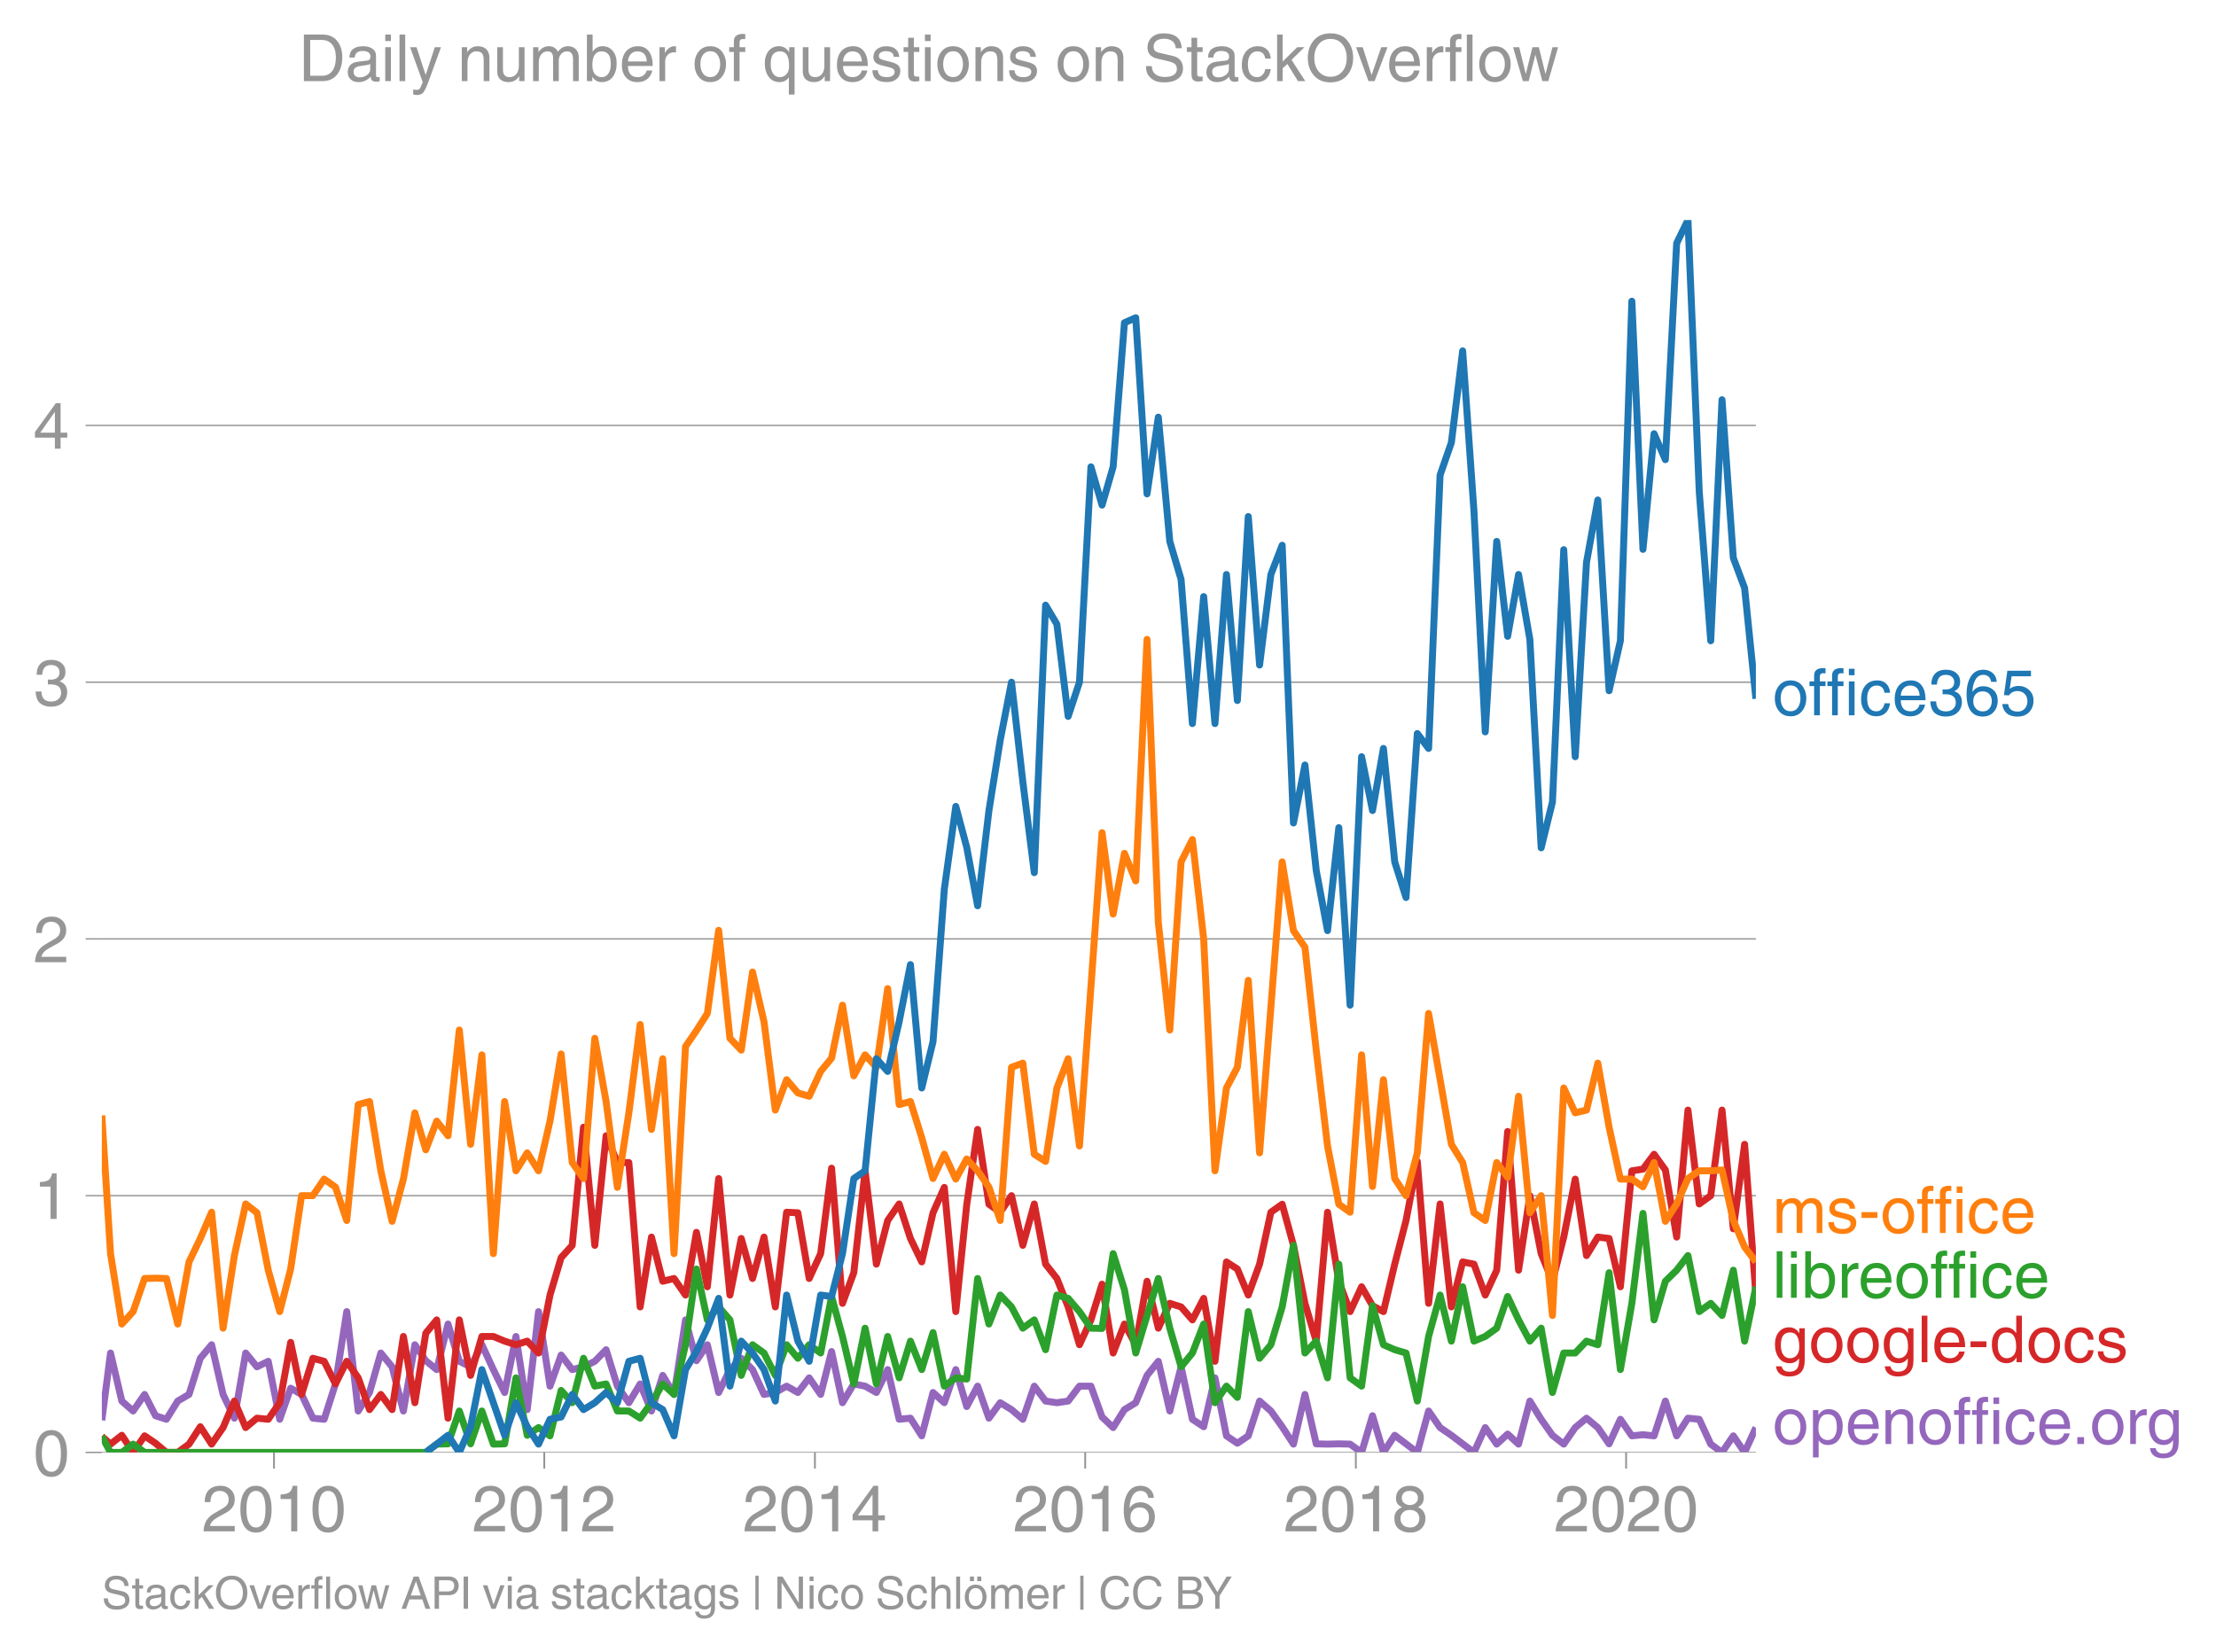 <svg height="475.651" viewBox="0 0 478.446 356.738" width="637.928" xmlns="http://www.w3.org/2000/svg" xmlns:xlink="http://www.w3.org/1999/xlink"><defs><style>*{stroke-linecap:butt;stroke-linejoin:round}</style></defs><g id="figure_1"><path d="M0 356.738h478.446V0H0z" fill="none" id="patch_1"/><g id="axes_1"><path d="M21.985 313.628h357.12V47.516H21.985z" fill="none" id="patch_2"/><path clip-path="url(#pd459e8fe12)" d="M21.985 306.698l1.88-14.53 2.437 10.372 2.438 2.146 2.478-3.576 2.358 4.598 2.357.767 2.44-3.935 2.438-1.43 2.438-7.81 2.438-2.92 2.478 10.73 2.438 5.126 2.44-14.068 2.436 2.98 2.438-1.192 2.478 12.519 2.358-6.707 2.357 1.342 2.44 5.126 2.438.239 2.438-7.63 2.438-15.62 2.478 21.461 2.438-3.994 2.44-8.524 2.436 2.98 2.438 9.538 2.478-14.307 2.358 3.45 2.357 1.915 2.44-9.836 2.438 8.048 2.438 1.192 2.438-4.769 2.478 5.365 2.438 4.948 2.44-12.101 2.436 15.797 2.438-21.162 2.478 16.095 2.399-6.722 2.396 3.145 2.44-.596 2.438-1.192 2.438-2.504 2.438 7.87 2.478 3.576 2.438-4.054 2.44 5.842 2.436-7.69 2.438 4.114 2.479-16.096 2.358 8.814 2.356-3.449 2.44 10.313 2.438-4.948 2.438-2.444 2.438 2.444 2.478 5.366 2.438-.418 2.44-1.37 2.436 1.37 2.439-3.16 2.478 3.578 2.358-9.262 2.356 11.05 2.44-4.054 2.438.477 2.438 1.371 2.438-4.948 2.478 10.73 2.438-.238 2.44 3.815 2.437-9.359 2.438 2.206 2.478-7.154 2.358 7.984 2.356-4.407 2.44 6.915 2.438-3.338 2.438 1.49 2.438 2.087 2.478-7.154 2.439 3.22 2.44.357 2.436-.358 2.438-3.219h2.478l2.398 6.66 2.396 2.282 2.44-3.875 2.438-1.49 2.438-5.902 2.438-3.04 2.479 10.73 2.438-9.538 2.44 11.327 2.436 1.61 2.438-10.552 2.478 12.518 2.358 1.597 2.357-1.597 2.44-7.51 2.437 2.145 2.439 3.398 2.438 3.756 2.478-10.73 2.438 10.67 2.44.06 2.436-.06 2.438.06 2.478 1.788 2.358-7.92 2.357 7.92 2.44-3.696 4.876 3.696 2.438-8.942 2.478 3.577 2.438 1.67 4.876 3.695 2.438-5.365 2.478 3.577 2.358-2.172 2.357 2.172 2.44-9.3 2.438 3.935 2.438 3.457 2.438 1.908 2.478-3.577 2.438-2.027 2.44 2.027 2.436 3.517 2.438-5.305 2.478 3.576 2.398-.246 2.397.246 2.44-7.51 2.438 7.51 2.438-3.815 2.438.239 2.478 5.365 2.438 1.788 2.44-3.577 2.436 3.577 2.438-5.365h0" fill="none" stroke="#9467bd" stroke-linecap="square" stroke-width="1.5" id="line2d_1"/><g id="matplotlib.axis_1"><g id="xtick_1"><g id="line2d_2"><defs><path d="M0 0v3.5" id="me6e9d4832b" stroke="#969696" stroke-width=".4"/></defs><use x="59.156" xlink:href="#me6e9d4832b" y="313.628" fill="#969696" stroke="#969696" stroke-width=".4"/></g><g transform="matrix(.14 0 0 -.14 43.586 330.678)" fill="#969696" id="text_1"><defs><path d="M4.39 45.125q0 12.39 6.391 18.781 6.406 6.407 17.938 6.407 9.656 0 15.812-5.86 6.157-5.86 6.157-15.14 0-7.22-3.547-12.188-3.532-4.953-10.422-8.703l-12.11-6.64Q13.922 15.921 12.5 8.296h38.188V0H2.593q.39 9.906 4.297 16.5 3.906 6.594 12.203 11.375l12.593 7.328q5.032 2.89 7.329 5.984 2.297 3.094 2.297 8.516 0 5.375-3.766 9.031-3.75 3.672-10.156 3.672-7.078 0-10.594-4.672-3.516-4.656-3.61-12.609z" id="HelveticaWorld-Regular-50"/><path d="M42.484 34.188q0 14.109-3.734 21.156-3.734 7.062-10.969 7.062-7.078 0-10.89-7.062-3.797-7.047-3.797-21.157 0-13.671 3.75-20.937Q20.609 6 27.78 6q7.235 0 10.969 7 3.734 7.016 3.734 21.188zm9.422 0q0-17.297-6.25-26.704-6.25-9.39-17.875-9.39-12.062 0-18.062 9.734-6 9.75-6 26.36 0 17.03 6.14 26.578 6.157 9.547 17.922 9.547 11.625 0 17.875-9.5t6.25-26.626z" id="HelveticaWorld-Regular-48"/><path d="M35.89 0h-9.374v49.906H10.109v6.985q8.594.28 12.782 2.75Q27.094 62.109 29 70.313h6.89z" id="HelveticaWorld-Regular-49"/></defs><use xlink:href="#HelveticaWorld-Regular-50"/><use x="55.615" xlink:href="#HelveticaWorld-Regular-48"/><use x="111.23" xlink:href="#HelveticaWorld-Regular-49"/><use x="166.846" xlink:href="#HelveticaWorld-Regular-48"/></g></g><g id="xtick_2"><use x="117.51" xlink:href="#me6e9d4832b" y="313.628" fill="#969696" stroke="#969696" stroke-width=".4" id="line2d_3"/><g transform="matrix(.14 0 0 -.14 101.94 330.678)" fill="#969696" id="text_2"><use xlink:href="#HelveticaWorld-Regular-50"/><use x="55.615" xlink:href="#HelveticaWorld-Regular-48"/><use x="111.23" xlink:href="#HelveticaWorld-Regular-49"/><use x="166.846" xlink:href="#HelveticaWorld-Regular-50"/></g></g><g id="xtick_3"><use x="175.945" xlink:href="#me6e9d4832b" y="313.628" fill="#969696" stroke="#969696" stroke-width=".4" id="line2d_4"/><g transform="matrix(.14 0 0 -.14 160.374 330.678)" fill="#969696" id="text_3"><defs><path d="M10.594 24.703h22.61v31.89h-.188zM42 17.093V0h-8.797v17.094H2.484v8.593L34.72 70.314H42v-45.61h10.297v-7.61z" id="HelveticaWorld-Regular-52"/></defs><use xlink:href="#HelveticaWorld-Regular-50"/><use x="55.615" xlink:href="#HelveticaWorld-Regular-48"/><use x="111.23" xlink:href="#HelveticaWorld-Regular-49"/><use x="166.846" xlink:href="#HelveticaWorld-Regular-52"/></g></g><g id="xtick_4"><use x="234.299" xlink:href="#me6e9d4832b" y="313.628" fill="#969696" stroke="#969696" stroke-width=".4" id="line2d_5"/><g transform="matrix(.14 0 0 -.14 218.728 330.678)" fill="#969696" id="text_4"><defs><path d="M14.11 21.578q0-6.875 4.093-11.234Q22.313 6 28.906 6q6.297 0 10.032 4.438 3.734 4.453 3.734 11.687 0 6.297-3.688 10.547-3.687 4.25-10.468 4.25-6.594 0-10.5-4.156-3.907-4.157-3.907-11.188zM41.702 51.61q-.984 5.375-3.984 8.078-3 2.72-8.125 2.72-8.11 0-12.36-7.923-4.25-7.906-4.343-18.109l.203-.188q5.61 8.641 16.687 8.641 8.844 0 15.438-5.86 6.593-5.859 6.593-16.452 0-10.5-6.25-17.47-6.25-6.952-16.843-6.952-12.219 0-18.563 8.687-6.344 8.703-6.344 25.938 0 16.593 6.485 27.093 6.5 10.5 19.484 10.5 8.407 0 14.219-5.015 5.813-5 6.297-13.688z" id="HelveticaWorld-Regular-54"/></defs><use xlink:href="#HelveticaWorld-Regular-50"/><use x="55.615" xlink:href="#HelveticaWorld-Regular-48"/><use x="111.23" xlink:href="#HelveticaWorld-Regular-49"/><use x="166.846" xlink:href="#HelveticaWorld-Regular-54"/></g></g><g id="xtick_5"><use x="292.733" xlink:href="#me6e9d4832b" y="313.628" fill="#969696" stroke="#969696" stroke-width=".4" id="line2d_6"/><g transform="matrix(.14 0 0 -.14 277.162 330.678)" fill="#969696" id="text_5"><defs><path d="M27.594 40.578q5.422 0 8.953 3.094 3.547 3.11 3.547 8.234 0 4.594-3.407 7.547-3.39 2.953-9.687 2.953-5.61 0-8.672-3.11-3.047-3.093-3.047-7.874 0-5.125 3.813-7.984 3.812-2.86 8.5-2.86zm.093-7.562q-6.78 0-10.64-3.766-3.86-3.766-3.86-9.234 0-6.297 3.907-10.157Q21 6 28.219 6q6.406 0 10.234 3.86 3.828 3.859 3.828 10.265 0 5.469-3.828 9.172-3.828 3.719-10.766 3.719zM49.22 52.203q0-10.594-9.032-14.797 6.204-2.781 8.86-7.36 2.656-4.562 2.656-9.733 0-10.016-6.453-16.125-6.438-6.094-17.375-6.094-9.563 0-16.813 5.25-7.25 5.25-7.25 17.062 0 11.922 11.907 16.907-9.516 3.796-9.516 13.671 0 8.297 5.64 13.813 5.641 5.516 15.641 5.516 10.016 0 15.875-5.204 5.86-5.203 5.86-12.906z" id="HelveticaWorld-Regular-56"/></defs><use xlink:href="#HelveticaWorld-Regular-50"/><use x="55.615" xlink:href="#HelveticaWorld-Regular-48"/><use x="111.23" xlink:href="#HelveticaWorld-Regular-49"/><use x="166.846" xlink:href="#HelveticaWorld-Regular-56"/></g></g><g id="xtick_6"><use x="351.087" xlink:href="#me6e9d4832b" y="313.628" fill="#969696" stroke="#969696" stroke-width=".4" id="line2d_7"/><g transform="matrix(.14 0 0 -.14 335.517 330.678)" fill="#969696" id="text_6"><use xlink:href="#HelveticaWorld-Regular-50"/><use x="55.615" xlink:href="#HelveticaWorld-Regular-48"/><use x="111.23" xlink:href="#HelveticaWorld-Regular-50"/><use x="166.846" xlink:href="#HelveticaWorld-Regular-48"/></g></g></g><g id="matplotlib.axis_2"><g id="ytick_1"><path clip-path="url(#pd459e8fe12)" d="M21.985 313.628h357.12" fill="none" stroke="#969696" stroke-linecap="square" stroke-width=".3" id="line2d_8"/><g id="line2d_9"><defs><path d="M0 0h-3.5" id="m30307873fc" stroke="#969696" stroke-width=".3"/></defs><use x="21.985" xlink:href="#m30307873fc" y="313.628" fill="#969696" stroke="#969696" stroke-width=".3"/></g><use xlink:href="#HelveticaWorld-Regular-48" transform="matrix(.14 0 0 -.14 7.2 318.653)" fill="#969696" id="text_7"/></g><g id="ytick_2"><path clip-path="url(#pd459e8fe12)" d="M21.985 258.188h357.12" fill="none" stroke="#969696" stroke-linecap="square" stroke-width=".3" id="line2d_10"/><use x="21.985" xlink:href="#m30307873fc" y="258.188" fill="#969696" stroke="#969696" stroke-width=".3" id="line2d_11"/><use xlink:href="#HelveticaWorld-Regular-49" transform="matrix(.14 0 0 -.14 7.2 263.213)" fill="#969696" id="text_8"/></g><g id="ytick_3"><path clip-path="url(#pd459e8fe12)" d="M21.985 202.748h357.12" fill="none" stroke="#969696" stroke-linecap="square" stroke-width=".3" id="line2d_12"/><use x="21.985" xlink:href="#m30307873fc" y="202.748" fill="#969696" stroke="#969696" stroke-width=".3" id="line2d_13"/><use xlink:href="#HelveticaWorld-Regular-50" transform="matrix(.14 0 0 -.14 7.2 207.773)" fill="#969696" id="text_9"/></g><g id="ytick_4"><path clip-path="url(#pd459e8fe12)" d="M21.985 147.308h357.12" fill="none" stroke="#969696" stroke-linecap="square" stroke-width=".3" id="line2d_14"/><use x="21.985" xlink:href="#m30307873fc" y="147.308" fill="#969696" stroke="#969696" stroke-width=".3" id="line2d_15"/><g transform="matrix(.14 0 0 -.14 7.2 152.333)" fill="#969696" id="text_10"><defs><path d="M22.406 39.984q2.203-.187 4.594-.187 6.203 0 9.781 2.86 3.594 2.859 3.594 8.656 0 4.687-3.344 7.89-3.343 3.203-9.64 3.203-6.985 0-10.235-4.11-3.234-4.093-3.437-10.983h-8.64q0 10.984 5.765 16.984 5.765 6.016 16.937 6.016 9.922 0 15.828-5.11 5.907-5.094 5.907-13.39 0-10.704-9.032-14.5v-.204q11.72-4 11.72-16.406 0-9.906-6.595-16.265-6.593-6.344-18.703-6.344-9.906 0-16.312 5.203Q4.204 8.5 3.422 21.484H12.5q.203-8.109 4-11.797Q20.313 6 27.484 6q6.938 0 11.141 3.86 4.203 3.859 4.203 9.718 0 6.406-4.016 9.672-4 3.266-12.39 3.266-2 0-4.016-.094z" id="HelveticaWorld-Regular-51"/></defs><use xlink:href="#HelveticaWorld-Regular-51"/></g></g><g id="ytick_5"><path clip-path="url(#pd459e8fe12)" d="M21.985 91.868h357.12" fill="none" stroke="#969696" stroke-linecap="square" stroke-width=".3" id="line2d_16"/><use x="21.985" xlink:href="#m30307873fc" y="91.868" fill="#969696" stroke="#969696" stroke-width=".3" id="line2d_17"/><use xlink:href="#HelveticaWorld-Regular-52" transform="matrix(.14 0 0 -.14 7.2 96.893)" fill="#969696" id="text_11"/></g></g><path clip-path="url(#pd459e8fe12)" d="M21.985 310.163l1.88 1.677 2.437-1.908 2.438 3.696 2.478-3.577 2.358 1.597 2.357 1.98h2.44l2.438-1.788 2.438-3.756 2.438 3.756 2.478-3.577 2.438-5.723 2.44 5.723 2.436-2.027 2.438.239 2.478-3.577 2.358-13.03 2.357 11.242 2.44-7.81 2.438.656 2.438 4.888 2.438-4.888 2.478 3.577 2.438 6.855 2.44-3.278 2.436 3.278 2.438-15.797 2.478 14.307 2.358-15.01 2.357-2.874 2.44 21.222 2.438-21.222 2.438 11.982 2.438-8.405h2.478l2.438 1.013 2.44.775 2.436-.775 2.438 2.564 2.478-12.52 2.399-8.078 2.396-2.651 2.44-25.515 2.438 25.515 2.438-23.667 2.438 5.783h2.478l2.438 31.177 2.44-15.082 2.436 9.538 2.438-.596 2.479 3.577 2.358-13.54 2.356 11.752 2.44-23.369 2.438 25.157 2.438-12.22 2.438 8.643 2.478-8.942 2.438 15.082 2.44-20.447 2.436.12 2.439 14.187 2.478-5.365 2.358-18.459 2.356 29.19 2.44-6.618 2.438-21.997 2.438 20.15 2.438-9.42 2.478-3.576 2.438 7.451 2.44 5.067 2.437-10.61 2.438-5.485 2.478 26.826 2.358-23.058 2.356-16.287 2.44 16.155 2.438 1.729 2.438-3.577 2.438 10.73 2.478-8.941 2.439 12.995 2.44 3.1 2.436 6.14 2.438 8.167 2.478-5.365 2.398-7.709 2.396 14.863 2.44-6.26 2.438 4.471 2.438-13.71 2.438 10.133 2.479-5.365 2.438.775 2.44 2.802 2.436-4.65 2.438 13.592 2.478-21.46 2.358 1.532 2.357 5.62 2.44-6.676 2.437-11.207 2.439-1.729 2.438 8.883 2.478 12.518 2.438 8.167 2.44-27.839 2.436 14.903 2.438 6.558 2.478-5.365 2.358 4.087 2.357 1.278 2.44-10.254 2.438-9.419 2.438-12.757 2.438 30.641 2.478-21.46 2.438 22.235 2.44-9.717 2.436.477 2.438 6.677 2.478-5.365 2.358-29.956 2.357 29.956 2.44-16.096 2.438 12.519 2.438 5.961 2.438-9.538 2.478-12.519 2.438 16.513 2.44-3.994 2.436.298 2.438 10.433 2.478-25.038 2.398-.37 2.397-3.207 2.44 3.398 2.438 14.486 2.438-27.422 2.438 20.269 2.478-1.789 2.438-18.48 2.44 25.634 2.436-18.242 2.438 32.549h0" fill="none" stroke="#d62728" stroke-linecap="square" stroke-width="1.5" id="line2d_18"/><path clip-path="url(#pd459e8fe12)" d="M21.985 310.163l1.88 3.465h2.437l2.438-1.788 2.478 1.788H91.93l2.357-1.788 2.44-.06 2.438-7.094 2.438 7.094 2.438-7.094 2.478 7.154 2.438-.06 2.44-14.247 2.436 12.4 2.438-1.67 2.478 1.788 2.399-9.805 2.396 2.652 2.44-9.598 2.438 6.021 2.438-.477 2.438 5.842h2.478l2.438 1.55 2.44-3.338 2.436-4.054 2.438 2.266 2.479-10.73 2.358-16.352 2.356 10.986 2.44-2.802 2.438 2.802 2.438 11.982 2.438-6.617 2.478 1.789 2.438 4.828 2.44-6.617 2.436 2.921 2.439-2.92 2.478 1.788 2.358-12.2 2.356 8.623 2.44 10.253 2.438-12.042 2.438 12.042 2.438-10.253 2.478 8.942 2.438-7.929 2.44 6.14 2.437-7.988 2.438 11.565 2.478-1.788 2.358.255 2.356-21.716 2.44 9.836 2.438-6.26 2.438 2.564 2.438 4.59 2.478-1.788 2.439 6.438 2.44-11.803 2.436.715 2.438 2.862 2.478 3.576 2.398.062 2.396-16.157 2.44 7.81 2.438 13.65 4.876-16.095 2.479 10.73 2.438 8.346 2.44-2.98 2.436-6.26 2.438 16.99 2.478-3.577 2.358 2.427 2.357-18.522 2.44 10.074 2.437-2.92 2.439-8.168 2.438-13.293 2.478 23.249 2.438-2.564 2.44 7.929 2.436-24.56 2.438 24.56 2.478 1.788 2.358-17.373 2.357 8.431 2.44 1.073 2.438.716 2.438 10.372 2.438-13.95 2.478-8.941 2.438 9.955 2.44-11.743 2.436 11.743 2.438-1.013 2.478-1.789 2.358-6.834 2.357 5.046 2.44 4.59 2.438-2.802 2.438 13.89 2.438-8.524h2.478l2.438-2.564 2.44.775 2.436-15.559 2.438 20.924 2.478-14.307 2.398-19.425 2.397 23.002 2.44-8.346 2.438-2.384 2.438-3.16 2.438 12.102 2.478-1.789 2.438 2.623 2.44-9.776 2.436 15.32 2.438-11.743h0" fill="none" stroke="#2ca02c" stroke-linecap="square" stroke-width="1.5" id="line2d_19"/><g transform="matrix(.14 0 0 -.14 382.677 154.46)" fill="#1f77b4" id="text_12"><defs><path d="M12.703 26.219q0-8.735 3.953-14.375 3.953-5.64 11.219-5.64 7.531 0 11.438 5.905 3.906 5.907 3.906 14.11 0 8.297-3.907 14.078-3.906 5.797-11.437 5.797-6.969 0-11.078-5.453-4.094-5.438-4.094-14.422zm-8.984 0q0 11.672 6.484 19.625 6.5 7.968 17.672 7.968 11.438 0 17.875-8.062 6.453-8.047 6.453-19.531 0-11.516-6.406-19.625-6.39-8.11-17.922-8.11-11.078 0-17.625 7.86-6.531 7.86-6.531 19.875z" id="HelveticaWorld-Regular-111"/><path d="M17.188 45.016V0H8.405v45.016H1.22v7.28h7.187v8.985q0 5.907 3.578 8.703 3.594 2.813 10.032 2.813 2.203 0 3.968-.188v-7.906q-1.562.188-3.578.188-2.922 0-4.078-1.438-1.14-1.437-1.14-4.656v-6.5h8.796v-7.281z" id="HelveticaWorld-Regular-102"/><path d="M6.594 61.813v9.968h8.781v-9.969zM15.375 0H6.594v52.297h8.781z" id="HelveticaWorld-Regular-105"/><path d="M39.594 34.719q-1.89 11.187-12.39 11.187-6.5 0-10.454-5.203-3.953-5.203-3.953-14.484 0-10.11 3.656-15.11 3.672-5 10.64-5 4.688 0 8.11 3.438 3.422 3.437 4.39 8.953h8.5q-1.312-9.703-6.859-14.86-5.547-5.156-14.328-5.156-10.297 0-16.89 7.047-6.594 7.063-6.594 19.172 0 13.281 6.594 21.188 6.593 7.922 18.5 7.922 8.687 0 13.843-5.204 5.157-5.203 5.735-13.89z" id="HelveticaWorld-Regular-99"/><path d="M42.484 30.328q-.687 8.485-4.5 12.031-3.797 3.547-10.109 3.547-6.39 0-10.328-4.5-3.922-4.484-4.172-11.078zm8.391-13.922q-1.453-8.11-7.953-13.422-5.719-4.5-15.047-4.593-10.984.093-17.438 7.203Q4 12.704 4 24.704q0 13.78 6.64 21.437 6.641 7.672 18.47 7.672 10.593 0 16.546-7.922 5.953-7.907 5.953-22.594H13.375q0-8.203 3.813-12.703Q21 6.109 28.608 6.109q5.375 0 9.235 3.235 3.86 3.25 4.25 7.062z" id="HelveticaWorld-Regular-101"/><path d="M14.703 40.922q5.813 4.39 13.625 4.39 9.469 0 16.281-6.296 6.813-6.297 6.813-16.22 0-10.78-6.578-17.796-6.563-7-18.422-7-10.313 0-16.266 5.047Q4.203 8.109 3.22 17.39h9.094q.671-5.672 4.437-8.672 3.766-3 10.453-3 6.485 0 10.64 4.484Q42 14.703 42 21.688q0 7.125-4.36 11.421-4.343 4.297-11.218 4.297-7.813 0-13.047-6.687l-7.563.39 5.266 37.594h36.438v-8.5H17.672z" id="HelveticaWorld-Regular-53"/></defs><use xlink:href="#HelveticaWorld-Regular-111"/><use x="55.908" xlink:href="#HelveticaWorld-Regular-102"/><use x="83.594" xlink:href="#HelveticaWorld-Regular-102"/><use x="111.279" xlink:href="#HelveticaWorld-Regular-105"/><use x="133.301" xlink:href="#HelveticaWorld-Regular-99"/><use x="184.57" xlink:href="#HelveticaWorld-Regular-101"/><use x="239.99" xlink:href="#HelveticaWorld-Regular-51"/><use x="295.605" xlink:href="#HelveticaWorld-Regular-54"/><use x="351.221" xlink:href="#HelveticaWorld-Regular-53"/></g><g transform="matrix(.14 0 0 -.14 382.677 266.244)" fill="#ff7f0e" id="text_13"><defs><path d="M6.594 52.297h8.297v-7.375h.203q5.906 8.89 15.812 8.89 9.813 0 13.922-8.5 3.75 4.594 7.266 6.547 3.515 1.953 8.703 1.953 6.781 0 11.484-4.453Q77 44.922 77 36.187V0h-8.781v33.797q0 6.094-2.297 9.094-2.297 3.015-7.422 3.015-5.172 0-8.75-4.203-3.563-4.203-3.563-9.812V0h-8.78v36.188q0 4.53-2.11 7.124-2.094 2.594-6.094 2.594-6.297 0-10.062-4.687-3.766-4.688-3.766-12.703V0H6.594z" id="HelveticaWorld-Regular-109"/><path d="M36.078 37.406q-.187 4.688-3.344 6.735-3.14 2.047-9.047 2.047-4.296 0-7.359-1.907-3.047-1.89-3.047-5.468 0-2.829 1.797-4.172 1.813-1.344 7.828-2.86l8.688-2.187q7.906-2 11.297-5.11 3.406-3.093 3.406-8.656 0-7.719-5.64-12.531-5.641-4.813-15.063-4.813-11 0-16.64 4.563-5.626 4.578-5.735 13.75h8.5q.203-5.422 3.594-8.063 3.39-2.625 10.171-2.625 5.516 0 8.766 2.188 3.25 2.203 3.25 6.11 0 2.78-2.11 4.437-2.093 1.672-8.296 3.078l-10.203 2.5q-6.203 1.562-9.157 4.656-2.953 3.094-2.953 8.031 0 7.72 5.516 12.203 5.531 4.5 14.406 4.5 9.485 0 14.531-4.624 5.047-4.61 5.344-11.782z" id="HelveticaWorld-Regular-115"/><path d="M28.906 23.188H4.391v8.984h24.515z" id="HelveticaWorld-Regular-45"/></defs><use xlink:href="#HelveticaWorld-Regular-109"/><use x="83.008" xlink:href="#HelveticaWorld-Regular-115"/><use x="133.008" xlink:href="#HelveticaWorld-Regular-45"/><use x="166.309" xlink:href="#HelveticaWorld-Regular-111"/><use x="222.217" xlink:href="#HelveticaWorld-Regular-102"/><use x="249.902" xlink:href="#HelveticaWorld-Regular-102"/><use x="277.588" xlink:href="#HelveticaWorld-Regular-105"/><use x="299.609" xlink:href="#HelveticaWorld-Regular-99"/><use x="350.879" xlink:href="#HelveticaWorld-Regular-101"/></g><g transform="matrix(.14 0 0 -.14 382.677 280.244)" fill="#2ca02c" id="text_14"><defs><path d="M15.375 0H6.594v71.781h8.781z" id="HelveticaWorld-Regular-108"/><path d="M43.406 26.313q0 10.5-3.718 15.046-3.704 4.547-10.579 4.547-6.984-.11-10.562-5.453Q14.984 35.11 14.984 25q0-10.297 4.297-14.594Q23.578 6.11 29.297 6.11q6.5 0 10.297 5.344 3.812 5.344 3.812 14.86zM6.594 0v71.781h8.781V45.703h.203q5.61 8.11 15.14 8.11 9.766 0 15.766-7.25t6-18.876q0-13.093-6.062-21.156Q40.375-1.516 29.5-1.516q-9.578 0-14.406 8.016h-.203V0z" id="HelveticaWorld-Regular-98"/><path d="M15.375 0H6.594v52.297h8.297v-8.688h.203q5.703 10.203 14.687 10.203 1.422 0 2.297-.296V44.39h-3.266q-5.906 0-9.671-4.016-3.766-4-3.766-9.953z" id="HelveticaWorld-Regular-114"/></defs><use xlink:href="#HelveticaWorld-Regular-108"/><use x="22.021" xlink:href="#HelveticaWorld-Regular-105"/><use x="44.043" xlink:href="#HelveticaWorld-Regular-98"/><use x="100.537" xlink:href="#HelveticaWorld-Regular-114"/><use x="132.105" xlink:href="#HelveticaWorld-Regular-101"/><use x="187.525" xlink:href="#HelveticaWorld-Regular-111"/><use x="243.434" xlink:href="#HelveticaWorld-Regular-102"/><use x="271.119" xlink:href="#HelveticaWorld-Regular-102"/><use x="298.805" xlink:href="#HelveticaWorld-Regular-105"/><use x="320.826" xlink:href="#HelveticaWorld-Regular-99"/><use x="372.096" xlink:href="#HelveticaWorld-Regular-101"/></g><g transform="matrix(.14 0 0 -.14 382.677 294.152)" fill="#d62728" id="text_15"><defs><path d="M12.984 26.313q0-9.61 3.813-14.907Q20.609 6.11 27.094 6.11q6.312 0 10.312 4.579 4 4.593 4 13 0 11.03-3.5 16.625-3.484 5.593-10.61 5.593-7.171 0-10.75-4.765-3.562-4.766-3.562-14.828zM49.812 2.983q0-12.609-6.062-18.797-6.047-6.203-18.266-6.203-8.78 0-13.984 4.047Q6.297-13.922 5.516-6.39h8.796q.672-3.812 3.532-6.062 2.86-2.25 8.281-2.25 7.375 0 11.125 3.969 3.766 3.953 3.766 12.828v3.719h-.188q-4.937-7.329-13.922-7.329-11.187 0-17.093 8.25-5.907 8.25-5.907 20.953 0 11.625 5.953 18.875 5.97 7.25 15.829 7.25 9.906 0 15.625-8.89h.187v7.375h8.313z" id="HelveticaWorld-Regular-103"/><path d="M13.094 26.313q0-9.704 3.844-14.954 3.859-5.25 10.265-5.25 6.094 0 10.188 4.485 4.109 4.5 4.109 13.094 0 11.03-3.5 16.625-3.484 5.593-10.61 5.593-6.78 0-10.546-4.453-3.75-4.437-3.75-15.14zM50.39 0h-8.297v7.172h-.203q-4.97-8.688-15.078-8.688-10.891 0-16.86 8.297Q4 15.094 4 27.688q0 11.625 5.906 18.875 5.922 7.25 15.875 7.25 9.813 0 15.625-8.891l.203.594V71.78h8.782z" id="HelveticaWorld-Regular-100"/></defs><use xlink:href="#HelveticaWorld-Regular-103"/><use x="55.908" xlink:href="#HelveticaWorld-Regular-111"/><use x="111.816" xlink:href="#HelveticaWorld-Regular-111"/><use x="167.725" xlink:href="#HelveticaWorld-Regular-103"/><use x="223.633" xlink:href="#HelveticaWorld-Regular-108"/><use x="245.654" xlink:href="#HelveticaWorld-Regular-101"/><use x="301.074" xlink:href="#HelveticaWorld-Regular-45"/><use x="334.375" xlink:href="#HelveticaWorld-Regular-100"/><use x="391.357" xlink:href="#HelveticaWorld-Regular-111"/><use x="447.266" xlink:href="#HelveticaWorld-Regular-99"/><use x="498.535" xlink:href="#HelveticaWorld-Regular-115"/></g><g transform="matrix(.14 0 0 -.14 382.677 311.818)" fill="#9467bd" id="text_16"><defs><path d="M14.984 23.688q0-8.407 4.094-13 4.11-4.579 10.219-4.579 6.687 0 10.39 5.438 3.72 5.453 3.72 14.765 0 10.22-3.563 14.907-3.563 4.687-10.735 4.687-6.984 0-10.562-5.5-3.563-5.5-3.563-16.718zm-8.39 28.609h8.297v-7.375h.203q5.61 8.89 15.625 8.89 10.11 0 15.937-7.359 5.828-7.344 5.828-18.766 0-12.796-5.953-21Q40.578-1.515 29.5-1.515q-9.094 0-13.922 7.032h-.203v-26.22H6.594z" id="HelveticaWorld-Regular-112"/><path d="M49.219 0h-8.844v32.172q0 7.422-2.594 10.578-2.578 3.156-8.578 3.156-5.906 0-9.875-4.5-3.953-4.484-3.953-12.89V0H6.594v52.297h8.297v-7.375h.203q6.203 8.89 15.812 8.89 8.89 0 13.594-4.718 4.719-4.703 4.719-13.5z" id="HelveticaWorld-Regular-110"/><path d="M19.094 0H8.687v10.594h10.407z" id="HelveticaWorld-Regular-46"/></defs><use xlink:href="#HelveticaWorld-Regular-111"/><use x="55.908" xlink:href="#HelveticaWorld-Regular-112"/><use x="112.402" xlink:href="#HelveticaWorld-Regular-101"/><use x="167.822" xlink:href="#HelveticaWorld-Regular-110"/><use x="222.998" xlink:href="#HelveticaWorld-Regular-111"/><use x="278.906" xlink:href="#HelveticaWorld-Regular-102"/><use x="306.592" xlink:href="#HelveticaWorld-Regular-102"/><use x="334.277" xlink:href="#HelveticaWorld-Regular-105"/><use x="356.299" xlink:href="#HelveticaWorld-Regular-99"/><use x="407.568" xlink:href="#HelveticaWorld-Regular-101"/><use x="461.488" xlink:href="#HelveticaWorld-Regular-46"/><use x="489.271" xlink:href="#HelveticaWorld-Regular-111"/><use x="545.18" xlink:href="#HelveticaWorld-Regular-114"/><use x="576.748" xlink:href="#HelveticaWorld-Regular-103"/></g><g transform="matrix(.097 0 0 -.097 21.985 347.399)" fill="#969696" id="text_17"><defs><path d="M50.39 50.781q-.296 6.844-5.109 10.719-4.797 3.875-12.656 3.875-7.922 0-12.172-3.25-4.234-3.234-4.234-9.344 0-3.265 1.843-5.61 1.86-2.343 6.641-3.468l20.516-4.687q8.297-1.813 12.297-6.875 4.015-5.047 4.015-12.313 0-10.64-7.812-16.187-7.813-5.547-20.313-5.547-9.531 0-15.031 2.437-5.484 2.453-9.734 7.766-4.25 5.328-4.25 14.89h9.093q0-8 5.313-12.406 5.328-4.39 14.5-4.39 8.89 0 13.844 3.156 4.953 3.156 4.953 8.953 0 5.281-2.953 7.89Q46.188 29 37.594 31l-15.469 3.625q-7.719 1.75-11.531 6.125Q6.78 45.125 6.78 51.516q0 9.672 6.516 15.922 6.531 6.25 18.203 6.25 13.172 0 20.328-5.5 7.156-5.485 7.688-17.407z" id="HelveticaWorld-Regular-83"/><path d="M17.188 45.016V10.984q0-2 1.093-3.046 1.11-1.047 3.938-1.047h3.375V0Q20.797-.688 19-.688q-5.516 0-8.063 2.641-2.53 2.64-2.53 8.547v34.516H1.311v7.28h7.094v14.595h8.781V52.297h8.407v-7.281z" id="HelveticaWorld-Regular-116"/><path d="M38.375 26.703q-.969-1.015-3.828-1.656-2.86-.625-10.672-1.656-5.766-.688-8.469-2.844-2.703-2.14-2.703-5.656 0-4.297 2.281-6.688 2.297-2.39 7.329-2.39 6.296 0 11.171 3.578 4.891 3.593 4.891 8.718zM6.203 36.375q.297 8.844 5.734 13.14 5.454 4.297 15.844 4.297 8.297 0 13.907-3.765 5.624-3.75 5.624-10.844V9.078Q47.313 6 50.094 6q1.125 0 2.89.39V0Q50.594-.984 48-.984q-4.5 0-6.703 1.921-2.188 1.938-2.281 6.047-7.516-8.5-18.891-8.5-7.422 0-11.922 4.204Q3.72 6.89 3.72 13.624q0 6.89 3.906 11.125Q11.531 29 19 29.89l15.516 1.891q4.203.64 4.203 6.203 0 4.11-3.047 6.297-3.047 2.203-9.25 2.203-5.516 0-8.485-2.437-2.953-2.438-3.53-7.672z" id="HelveticaWorld-Regular-97"/><path d="M50 0H38.719L22.406 26.422l-7.312-6.594V0h-8.5v71.781h8.5v-41.61l22.5 22.126H48.78L28.813 32.813z" id="HelveticaWorld-Regular-107"/><path d="M63.922 35.89q0 12.594-6.672 20.891-6.656 8.313-18.328 8.313-11.531 0-18.266-8.313-6.734-8.297-6.734-20.89 0-12.985 6.828-21.094 6.844-8.11 18.172-8.11 11.078 0 18.031 7.907 6.969 7.922 6.969 21.297zm9.953 0q0-16.062-9.281-26.937-9.266-10.86-25.672-10.86-16.516 0-25.766 10.86-9.25 10.875-9.25 26.938 0 16.109 9.25 26.953 9.25 10.843 25.766 10.843 16.89 0 25.922-11.046 9.031-11.032 9.031-26.75z" id="HelveticaWorld-Regular-79"/><path d="M39.406 52.297h9.625L29.11 0h-9.437L.594 52.297h10.203L24.422 9.719h.187z" id="HelveticaWorld-Regular-118"/><path d="M25.594 0h-8.985L1.516 52.297h9.468L21 11.187h.188l10.109 41.11h9.922l10.203-41.11h.187l10.594 41.11h8.703L55.812 0h-9.234L35.984 40.484h-.187z" id="HelveticaWorld-Regular-119"/><path d="M44 29.5L33.406 61.078h-.203L21.687 29.5zm-25.297-8.594L11.188 0h-9.97l27 71.781h10.985L65.187 0H54.594l-7.078 20.906z" id="HelveticaWorld-Regular-65"/><path d="M17.828 38.625H37.11q7.282 0 10.938 3.188 3.656 3.203 3.656 9.703 0 5.812-3.516 8.89-3.515 3.078-10.687 3.078H17.828zm0-38.625H8.11v71.781h32.266q9.625 0 15.484-5.594 5.86-5.593 5.86-14.578 0-9.328-5.672-15.312-5.656-5.969-15.672-5.969H17.828z" id="HelveticaWorld-Regular-80"/><path d="M17.828 0H8.11v71.781h9.72z" id="HelveticaWorld-Regular-73"/><path d="M9.422 73.688h7.281V-1.906H9.422z" id="HelveticaWorld-Regular-124"/><path d="M55.61 71.781h9.374V0h-10.78L17.577 58.016h-.187V0H8.109v71.781h11.375l35.938-57.969h.187z" id="HelveticaWorld-Regular-78"/><path d="M49.219 0h-8.844v34.188q0 6.296-2.438 9-2.437 2.718-7.953 2.718-6.797 0-10.703-4.406-3.906-4.39-3.906-12.984V0H6.594v71.781h8.781V45.312h.203q6 8.5 15.328 8.5 8.594 0 13.453-4.5 4.86-4.484 4.86-13.718z" id="HelveticaWorld-Regular-104"/><path d="M12.703 26.219q0-8.735 3.953-14.375 3.953-5.64 11.219-5.64 7.531 0 11.438 5.905 3.906 5.907 3.906 14.11 0 8.297-3.907 14.078-3.906 5.797-11.437 5.797-6.969 0-11.078-5.453-4.094-5.438-4.094-14.422zm-8.984 0q0 11.672 6.484 19.625 6.5 7.968 17.672 7.968 11.438 0 17.875-8.062 6.453-8.047 6.453-19.531 0-11.516-6.406-19.625-6.39-8.11-17.922-8.11-11.078 0-17.625 7.86-6.531 7.86-6.531 19.875zm36.734 35.406H31.47v10.156h8.984zm-16.219 0H15.25v10.156h8.984z" id="HelveticaWorld-Regular-246"/><path d="M58.016 50.203q-1.625 7.313-6.782 11.094-5.14 3.797-13.343 3.797-10.594 0-17.047-7.703-6.438-7.688-6.438-20.766 0-15.14 6.094-22.547 6.11-7.39 17.688-7.39 7.609 0 13.093 5.046 5.5 5.063 7.407 14.688h9.421Q66.22 12.594 57.625 5.344t-20.906-7.25q-14.703 0-23.516 10.11Q4.391 18.311 4.391 36.28q0 17.328 9.203 27.36 9.203 10.047 24.297 10.047 12.5 0 20.265-6.454 7.766-6.437 9.235-17.03z" id="HelveticaWorld-Regular-67"/><path d="M8.11 71.781h31.484q9.281 0 14.797-5.031 5.515-5.031 5.515-13.031 0-4.844-2.422-8.828-2.406-3.97-7.187-6.172 6.687-2.532 9.828-6.735 3.156-4.203 3.156-10.797 0-9.265-6.687-15.234Q49.906 0 38.922 0H8.109zm9.562-63.484h20.703q7.625 0 11.422 3.531 3.812 3.547 3.812 9.563 0 6.093-4.25 9.093Q45.125 33.5 36.812 33.5h-19.14zm0 33.11h17.625q7.719 0 11.312 2.796 3.594 2.813 3.594 8.781 0 5.125-3.406 7.813-3.39 2.687-11.39 2.687H17.671z" id="HelveticaWorld-Regular-66"/><path d="M37.313 0h-9.72v28.906L.485 71.781h11.329l20.609-34.469 20.562 34.47h11.422L37.312 28.905z" id="HelveticaWorld-Regular-89"/></defs><use xlink:href="#HelveticaWorld-Regular-83"/><use x="66.211" xlink:href="#HelveticaWorld-Regular-116"/><use x="93.896" xlink:href="#HelveticaWorld-Regular-97"/><use x="148.828" xlink:href="#HelveticaWorld-Regular-99"/><use x="200.098" xlink:href="#HelveticaWorld-Regular-107"/><use x="250.098" xlink:href="#HelveticaWorld-Regular-79"/><use x="327.881" xlink:href="#HelveticaWorld-Regular-118"/><use x="375.49" xlink:href="#HelveticaWorld-Regular-101"/><use x="430.91" xlink:href="#HelveticaWorld-Regular-114"/><use x="464.979" xlink:href="#HelveticaWorld-Regular-102"/><use x="492.664" xlink:href="#HelveticaWorld-Regular-108"/><use x="514.686" xlink:href="#HelveticaWorld-Regular-111"/><use x="569.094" xlink:href="#HelveticaWorld-Regular-119"/><use x="641.506" xlink:href="#HelveticaWorld-Regular-32"/><use x="665.92" xlink:href="#HelveticaWorld-Regular-65"/><use x="732.619" xlink:href="#HelveticaWorld-Regular-80"/><use x="797.268" xlink:href="#HelveticaWorld-Regular-73"/><use x="823.049" xlink:href="#HelveticaWorld-Regular-32"/><use x="847.463" xlink:href="#HelveticaWorld-Regular-118"/><use x="897.072" xlink:href="#HelveticaWorld-Regular-105"/><use x="919.094" xlink:href="#HelveticaWorld-Regular-97"/><use x="974.025" xlink:href="#HelveticaWorld-Regular-32"/><use x="998.439" xlink:href="#HelveticaWorld-Regular-115"/><use x="1048.439" xlink:href="#HelveticaWorld-Regular-116"/><use x="1076.125" xlink:href="#HelveticaWorld-Regular-97"/><use x="1131.057" xlink:href="#HelveticaWorld-Regular-99"/><use x="1182.326" xlink:href="#HelveticaWorld-Regular-107"/><use x="1232.326" xlink:href="#HelveticaWorld-Regular-116"/><use x="1260.012" xlink:href="#HelveticaWorld-Regular-97"/><use x="1314.943" xlink:href="#HelveticaWorld-Regular-103"/><use x="1370.852" xlink:href="#HelveticaWorld-Regular-115"/><use x="1420.852" xlink:href="#HelveticaWorld-Regular-32"/><use x="1445.266" xlink:href="#HelveticaWorld-Regular-124"/><use x="1471.242" xlink:href="#HelveticaWorld-Regular-32"/><use x="1495.656" xlink:href="#HelveticaWorld-Regular-78"/><use x="1568.752" xlink:href="#HelveticaWorld-Regular-105"/><use x="1590.773" xlink:href="#HelveticaWorld-Regular-99"/><use x="1642.043" xlink:href="#HelveticaWorld-Regular-111"/><use x="1697.951" xlink:href="#HelveticaWorld-Regular-32"/><use x="1722.365" xlink:href="#HelveticaWorld-Regular-83"/><use x="1788.576" xlink:href="#HelveticaWorld-Regular-99"/><use x="1839.846" xlink:href="#HelveticaWorld-Regular-104"/><use x="1895.021" xlink:href="#HelveticaWorld-Regular-108"/><use x="1917.043" xlink:href="#HelveticaWorld-Regular-246"/><use x="1972.951" xlink:href="#HelveticaWorld-Regular-109"/><use x="2055.959" xlink:href="#HelveticaWorld-Regular-101"/><use x="2111.379" xlink:href="#HelveticaWorld-Regular-114"/><use x="2143.947" xlink:href="#HelveticaWorld-Regular-32"/><use x="2168.361" xlink:href="#HelveticaWorld-Regular-124"/><use x="2194.338" xlink:href="#HelveticaWorld-Regular-32"/><use x="2218.752" xlink:href="#HelveticaWorld-Regular-67"/><use x="2291.066" xlink:href="#HelveticaWorld-Regular-67"/><use x="2363.381" xlink:href="#HelveticaWorld-Regular-32"/><use x="2387.795" xlink:href="#HelveticaWorld-Regular-66"/><use x="2450.607" xlink:href="#HelveticaWorld-Regular-89"/></g><g transform="matrix(.14 0 0 -.14 64.478 17.516)" fill="#969696" id="text_18"><defs><path d="M17.828 8.297h18.797q9.766 0 15.281 7.5 5.516 7.5 5.516 20.484 0 12.844-5.563 19.969-5.562 7.125-16.062 7.234H17.828zM8.11 71.78h29.094q14.11 0 22.094-9.703 7.984-9.687 7.984-25.156 0-16.61-7.984-26.766Q51.313 0 36.813 0H8.108z" id="HelveticaWorld-Regular-68"/><path d="M39.016 52.297h9.562L29.891.984q-.5-1.375-.985-2.593-4.25-11.329-7.328-15.547-3.078-4.235-9.953-4.235-3.61 0-5.906.782v8.015q2.484-.89 5.468-.89 3.22 0 4.704 2.03 1.5 2.032 4.421 9.938L.875 52.297h9.922L24.812 9.719H25z" id="HelveticaWorld-Regular-121"/><path d="M6.11 52.297h8.78V17.578q0-5.765 2.61-8.625Q20.125 6.11 25 6.11q6.781 0 10.594 4.797 3.812 4.813 3.812 12.578v28.813h8.782V0H39.89v7.625l-.188.188q-4.984-9.329-16.61-9.329-7.515 0-12.25 4.094Q6.11 6.688 6.11 14.703z" id="HelveticaWorld-Regular-117"/><path d="M41.5 23.688q0 11.125-3.5 16.671-3.484 5.547-10.61 5.547-6.874 0-10.593-4.5-3.703-4.484-3.703-15.093 0-9.422 3.75-14.813 3.765-5.39 10.36-5.39 5.812 0 10.046 4.39 4.25 4.39 4.25 13.188zm8.406-44.391H41.11V5.516h-.187Q35.89-1.516 27-1.516q-10.984 0-17 8.157-6 8.156-6 21.047 0 11.421 5.906 18.765 5.922 7.36 15.875 7.36 9.907 0 15.625-8.891h.203v7.375h8.297z" id="HelveticaWorld-Regular-113"/></defs><use xlink:href="#HelveticaWorld-Regular-68"/><use x="72.021" xlink:href="#HelveticaWorld-Regular-97"/><use x="126.953" xlink:href="#HelveticaWorld-Regular-105"/><use x="148.975" xlink:href="#HelveticaWorld-Regular-108"/><use x="170.996" xlink:href="#HelveticaWorld-Regular-121"/><use x="220.605" xlink:href="#HelveticaWorld-Regular-32"/><use x="245.02" xlink:href="#HelveticaWorld-Regular-110"/><use x="300.195" xlink:href="#HelveticaWorld-Regular-117"/><use x="354.98" xlink:href="#HelveticaWorld-Regular-109"/><use x="437.988" xlink:href="#HelveticaWorld-Regular-98"/><use x="494.482" xlink:href="#HelveticaWorld-Regular-101"/><use x="549.902" xlink:href="#HelveticaWorld-Regular-114"/><use x="582.471" xlink:href="#HelveticaWorld-Regular-32"/><use x="606.885" xlink:href="#HelveticaWorld-Regular-111"/><use x="662.793" xlink:href="#HelveticaWorld-Regular-102"/><use x="690.479" xlink:href="#HelveticaWorld-Regular-32"/><use x="714.893" xlink:href="#HelveticaWorld-Regular-113"/><use x="771.387" xlink:href="#HelveticaWorld-Regular-117"/><use x="826.172" xlink:href="#HelveticaWorld-Regular-101"/><use x="881.592" xlink:href="#HelveticaWorld-Regular-115"/><use x="931.592" xlink:href="#HelveticaWorld-Regular-116"/><use x="959.277" xlink:href="#HelveticaWorld-Regular-105"/><use x="981.299" xlink:href="#HelveticaWorld-Regular-111"/><use x="1037.207" xlink:href="#HelveticaWorld-Regular-110"/><use x="1092.383" xlink:href="#HelveticaWorld-Regular-115"/><use x="1142.383" xlink:href="#HelveticaWorld-Regular-32"/><use x="1166.797" xlink:href="#HelveticaWorld-Regular-111"/><use x="1222.705" xlink:href="#HelveticaWorld-Regular-110"/><use x="1277.881" xlink:href="#HelveticaWorld-Regular-32"/><use x="1302.295" xlink:href="#HelveticaWorld-Regular-83"/><use x="1368.506" xlink:href="#HelveticaWorld-Regular-116"/><use x="1396.191" xlink:href="#HelveticaWorld-Regular-97"/><use x="1451.123" xlink:href="#HelveticaWorld-Regular-99"/><use x="1502.393" xlink:href="#HelveticaWorld-Regular-107"/><use x="1552.393" xlink:href="#HelveticaWorld-Regular-79"/><use x="1630.176" xlink:href="#HelveticaWorld-Regular-118"/><use x="1677.785" xlink:href="#HelveticaWorld-Regular-101"/><use x="1733.205" xlink:href="#HelveticaWorld-Regular-114"/><use x="1767.273" xlink:href="#HelveticaWorld-Regular-102"/><use x="1794.959" xlink:href="#HelveticaWorld-Regular-108"/><use x="1816.98" xlink:href="#HelveticaWorld-Regular-111"/><use x="1871.389" xlink:href="#HelveticaWorld-Regular-119"/></g><path clip-path="url(#pd459e8fe12)" d="M21.985 240.863l1.88 29.844 2.437 15.201 2.438-2.682 2.478-7.154 2.358-.064 2.357.064 2.44 9.836 2.438-13.413 2.438-5.067 2.438-5.663 2.478 25.037 2.438-15.678 2.44-11.147 2.436 1.907 2.438 12.4 2.478 8.942 2.358-9.198 2.357-15.84h2.44l2.438-3.577 2.438 1.73 2.438 7.212 2.478-25.037 2.438-.656 2.44 14.963 2.436 10.91 2.438-9.122 2.478-14.307 2.358 7.984 2.357-6.195 2.44 3.16 2.438-22.832 2.438 24.68 2.438-19.315 2.478 42.921 2.438-32.847 2.44 14.963 2.436-3.875 2.438 3.875 2.478-10.73 2.399-14.492 2.396 23.434 2.44 3.457 2.438-30.283 2.438 13.651 2.438 18.54 2.478-16.096 2.438-19.076 2.44 22.653 2.436-15.26 2.438 42.086 2.479-44.71 2.358-3.449 2.356-3.704 2.44-17.944 2.438 23.309 2.438 2.563 2.438-16.87 2.478 10.73 2.438 19.076 2.44-6.557 2.436 2.861 2.439.716 2.478-5.366 2.358-2.874 2.356-11.433 2.44 15.261 2.438-4.53 2.438 2.682 2.438-16.99 2.478 25.038 2.438-.656 2.44 7.81 2.437 8.822 2.438-5.246 2.478 5.365 2.358-4.343 2.356 2.555 2.44 3.517 2.438 7.213 2.438-33.085 2.438-.894 2.478 19.672 2.439 1.55 2.44-15.857 2.436-6.319 2.438 18.838 4.876-67.65 2.396 17.575 2.44-13.115 2.438 5.962 2.438-52.162 2.438 61.103 2.479 23.25 2.438-36.305 2.44-4.828 2.436 21.46 2.438 50.075 2.478-17.884 2.358-4.47 2.357-18.779 2.44 37.258 4.876-62.832 2.438 14.844 2.478 3.577 2.438 22.235 2.44 20.686 2.436 12.578 2.438 1.729 2.478-33.98 2.358 28.423 2.357-23.057 2.44 21.341 2.438 3.696 2.438-9.24 2.438-30.104 4.916 28.256 2.44 3.935 2.436 10.85 2.438 1.668 2.478-12.518 2.358 3.193 2.357-17.5 2.44 25.156 2.438-3.696 2.438 25.872 2.438-49.12 2.478 5.364 2.438-.596 2.44-10.134 2.436 13.83 2.438 11.207h2.478l2.398 1.666 2.397-5.242 2.44 12.697 2.438-3.755 2.438-5.485 2.438-1.669h2.478l2.438-.179 2.44 10.91 2.436 5.722 2.438 3.22h0" fill="none" stroke="#ff7f0e" stroke-linecap="square" stroke-width="1.5" id="line2d_20"/><path clip-path="url(#pd459e8fe12)" d="M91.93 313.628l2.357-1.788 2.44-1.908 2.438 3.696 2.438-5.544 2.438-12.34 2.478 7.154 2.438 7.034 2.44-7.034 2.436 5.186 2.438 3.756 2.478-5.365 2.399-.494 2.396-4.871 2.44 3.278 2.438-1.49 2.438-2.206 2.438 2.206 2.478-8.942 2.438-.656 2.44 9.598 2.436 1.49 2.438 5.663 2.479-14.307 2.358-3.896 2.356-5.046 2.44-6.438 2.438 18.957 2.438-9.717 2.438 2.564 2.478 3.576 2.438 6.796 2.44-22.891 2.436 9.955 2.439 4.352 2.478-14.307 2.358.32 2.356-9.262 2.44-16.215 2.438-1.669 2.438-24.203 2.438 2.742 2.478-10.73 2.438-12.34 2.44 26.647 2.437-10.015 2.438-32.906 2.478-17.884 2.358 8.814 2.356 12.647 2.44-20.567 2.438-15.201 2.438-12.519 2.438 21.46 2.478 19.673 2.439-57.765 2.44 4.114 2.436 19.91 2.438-7.392 2.478-46.498 2.398 8.264 2.396-8.264 2.44-31.118 2.438-1.073 2.438 38.033 2.438-16.572 2.479 26.826 2.438 8.226 2.44 31.118 2.436-27.422 2.438 27.422 2.478-32.19 2.358 27.208 2.357-39.727 2.44 32.071 2.437-19.553 2.439-6.319 2.438 59.97 2.478-12.518 2.438 22.772 2.44 12.996 2.436-22.236 2.438 38.331 2.478-53.651 2.358 11.624 2.357-13.413 2.44 24.501 2.438 7.69 2.438-35.41 2.438 3.22 2.478-59.017 2.438-7.035 2.44-19.791 2.436 34.575 2.438 47.69 2.478-41.132 2.358 20.502 2.357-13.349 2.44 14.01 2.438 45.007 2.438-9.896 2.438-54.486 2.478 44.71 2.438-41.968 2.44-13.472 2.436 41.192 2.438-10.79 2.478-73.324 2.398 53.59 2.397-24.975 2.44 5.603 2.438-46.736 2.438-5.008 2.438 58.66 2.478 32.19 2.438-52.042 2.44 34.158 2.436 6.498 2.438 23.905" fill="none" stroke="#1f77b4" stroke-linecap="square" stroke-width="1.5" id="line2d_21"/></g></g><defs><clipPath id="pd459e8fe12"><path d="M21.985 47.516h357.12v266.112H21.985z"/></clipPath></defs></svg>